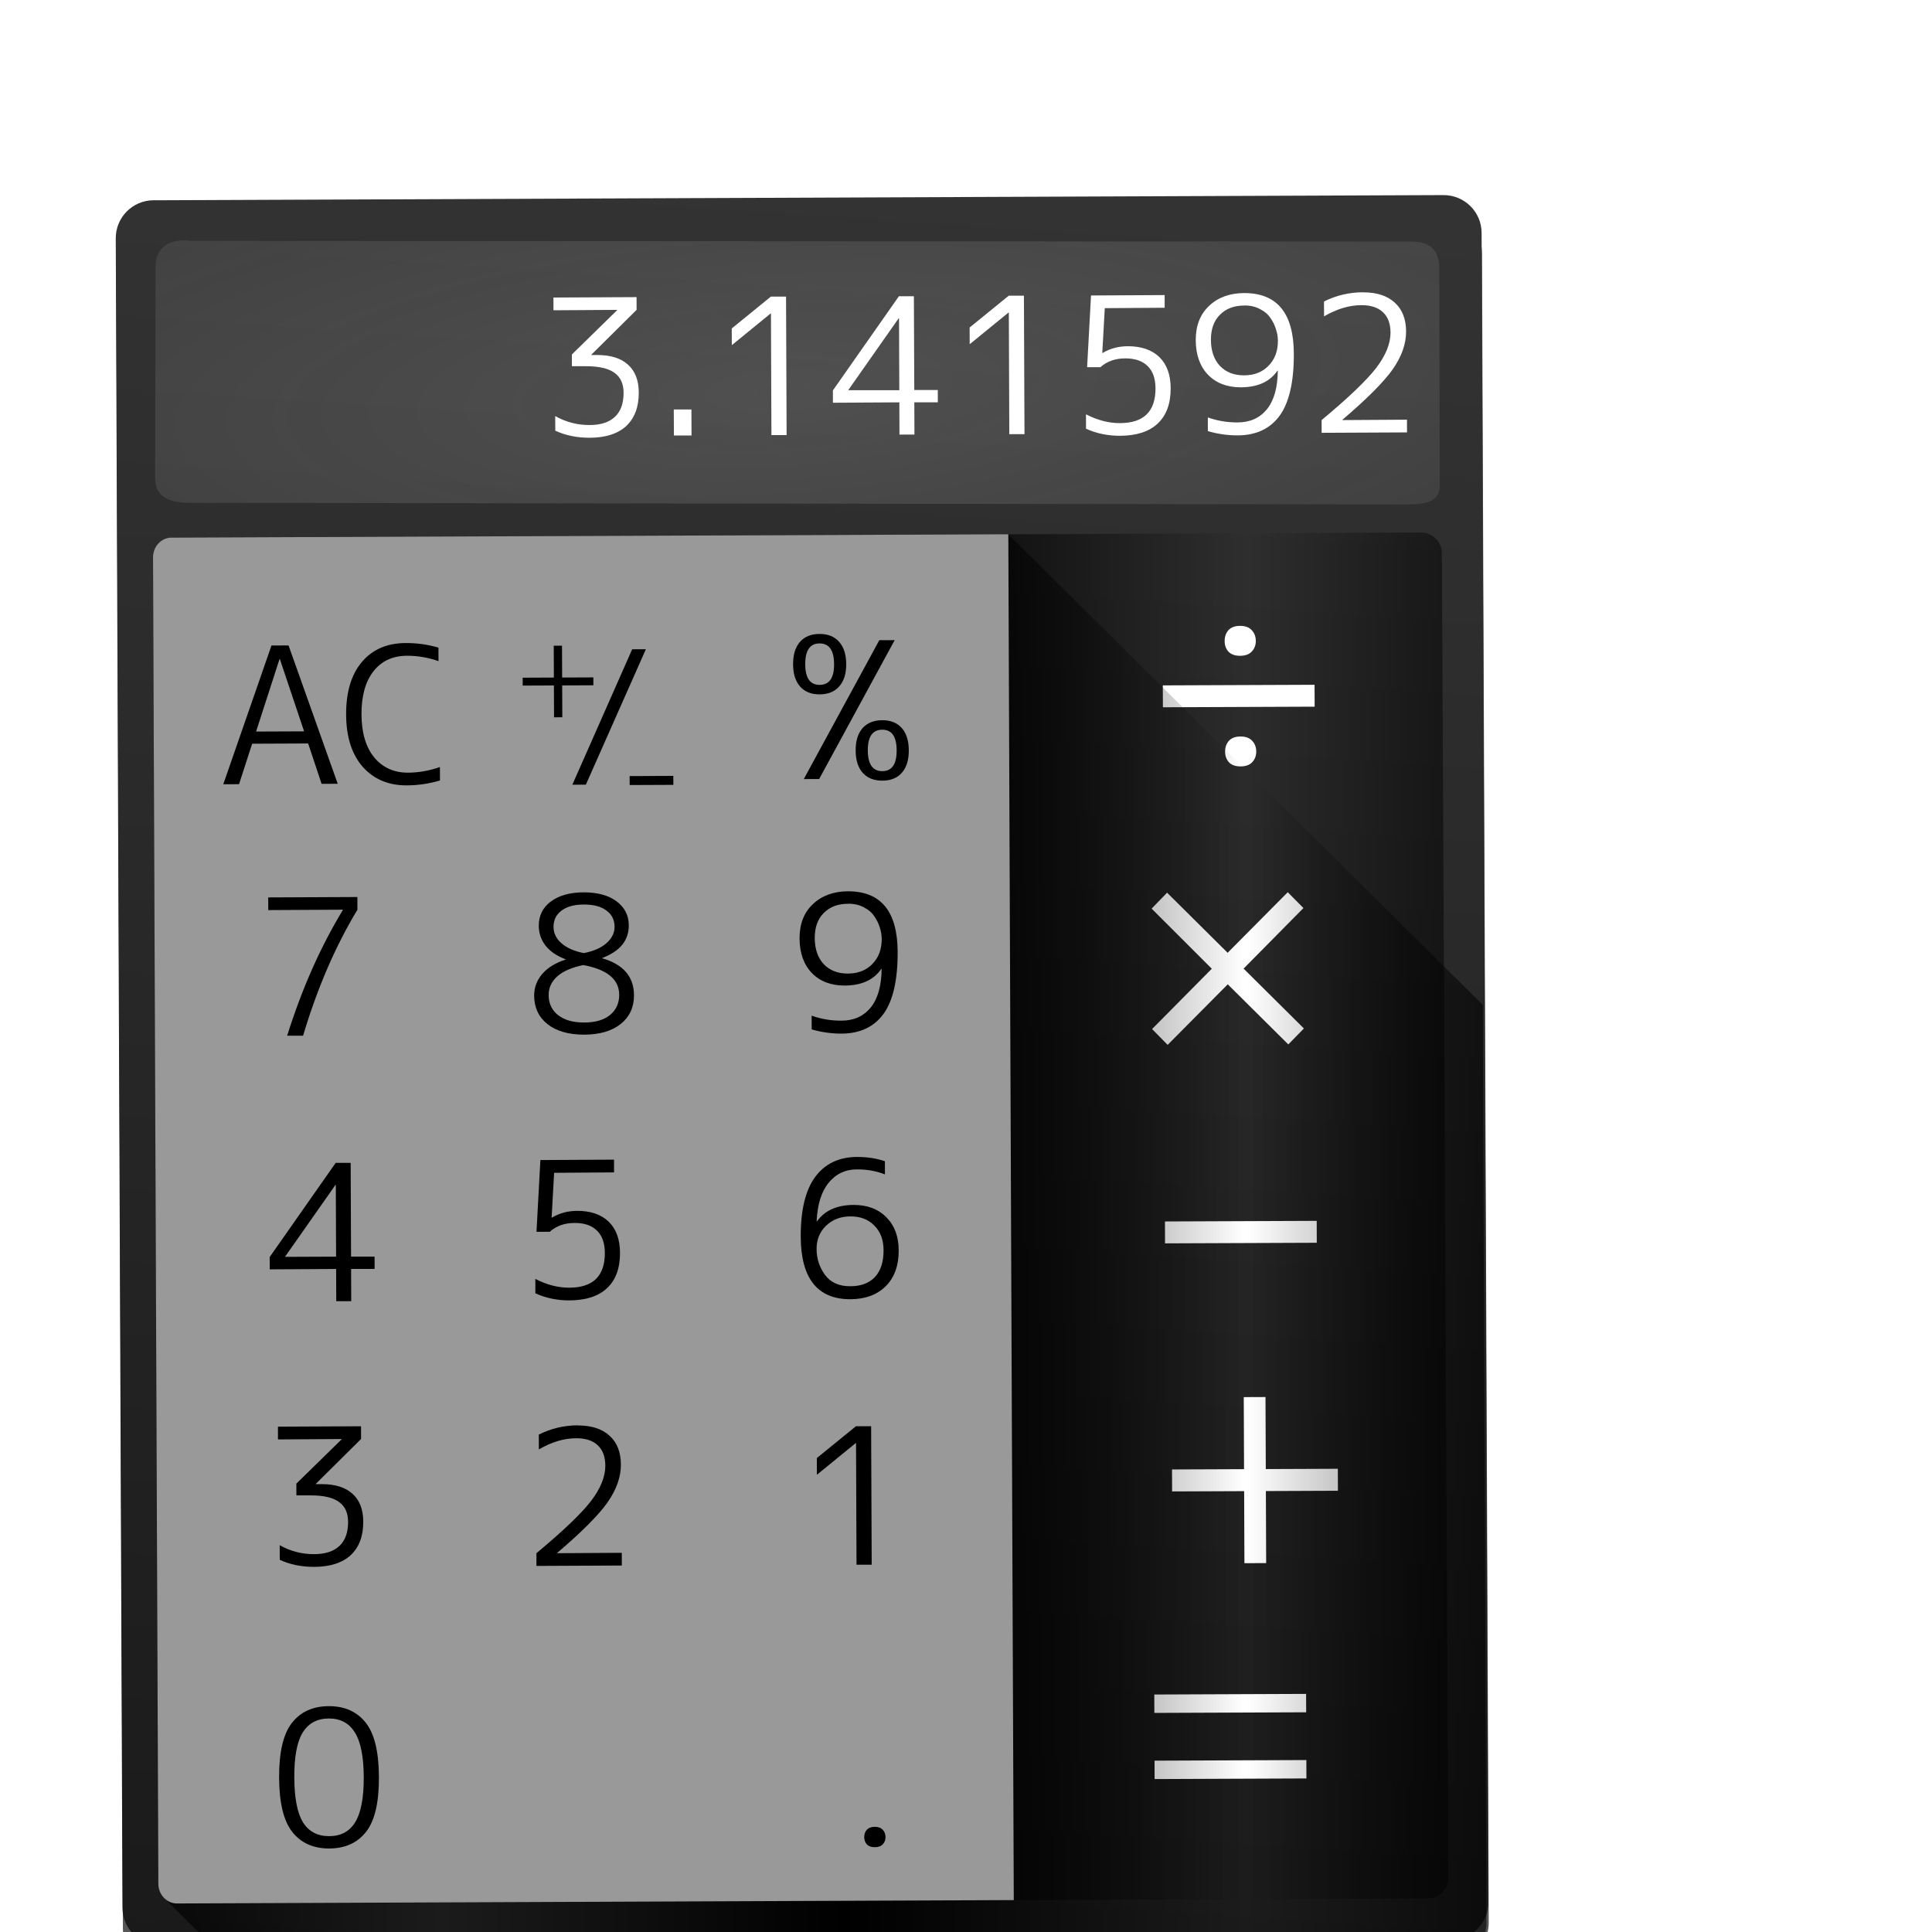 <?xml version="1.0" encoding="UTF-8" standalone="no"?>
<svg
   xmlns:dc="http://purl.org/dc/elements/1.1/"
   xmlns:cc="http://creativecommons.org/ns#"
   xmlns:rdf="http://www.w3.org/1999/02/22-rdf-syntax-ns#"
   xmlns:svg="http://www.w3.org/2000/svg"
   xmlns="http://www.w3.org/2000/svg"
   xmlns:sodipodi="http://sodipodi.sourceforge.net/DTD/sodipodi-0.dtd"
   xmlns:inkscape="http://www.inkscape.org/namespaces/inkscape"
   height="48"
   viewBox="0 0 48 48"
   width="48"
   version="1.1"
   id="svg108"
   sodipodi:docname="accessories-calculator.svg"
   inkscape:version="0.92.3 (2405546, 2018-03-11)">
  <defs
     id="defs112">
    <pattern
       inkscape:stockid="Stripes 1:1"
       id="Strips1_1"
       patternTransform="translate(0,0) scale(10,10)"
       height="1"
       width="2"
       patternUnits="userSpaceOnUse"
       inkscape:collect="always">
      <rect
         id="rect1637"
         height="2"
         width="1"
         y="-0.5"
         x="0"
         style="fill:black;stroke:none" />
    </pattern>
  </defs>
  <sodipodi:namedview
     pagecolor="#ffffff"
     bordercolor="#666666"
     borderopacity="1"
     objecttolerance="10"
     gridtolerance="10"
     guidetolerance="10"
     inkscape:pageopacity="0"
     inkscape:pageshadow="2"
     inkscape:window-width="711"
     inkscape:window-height="480"
     id="namedview110"
     showgrid="false"
     inkscape:zoom="4.9166667"
     inkscape:cx="22.097321"
     inkscape:cy="24"
     inkscape:window-x="0"
     inkscape:window-y="0"
     inkscape:window-maximized="0"
     inkscape:current-layer="svg108" />
  <linearGradient
     id="a"
     gradientTransform="matrix(1.038 -.003 .005 .943 -2.138 58.763)"
     gradientUnits="userSpaceOnUse"
     x1="30.893"
     x2="31.071"
     y1="1050.219"
     y2="1014.237">
    <stop
       offset="0"
       stop-color="#d45500"
       id="stop2" />
    <stop
       offset="1"
       stop-color="#ff7f2a"
       id="stop4" />
  </linearGradient>
  <linearGradient
     id="b"
     gradientTransform="matrix(0.924,-0.004,0.004,0.943,2.177,58.86)"
     gradientUnits="userSpaceOnUse"
     x1="14.286"
     x2="14.286"
     y1="1050.13"
     y2="1014.416">
    <stop
       offset="0"
       stop-color="#999"
       id="stop7" />
    <stop
       offset="1"
       stop-color="#999"
       id="stop9" />
  </linearGradient>
  <radialGradient
     id="c"
     cx="95.56"
     cy="1008.862"
     gradientTransform="matrix(2.095,-0.117,0.001,0.589,-177.731,428.174)"
     gradientUnits="userSpaceOnUse"
     r="16.732">
    <stop
       offset="0"
       stop-color="#f9f9f9"
       stop-opacity=".157"
       id="stop12" />
    <stop
       offset="1"
       stop-color="#f9f9f9"
       stop-opacity=".039"
       id="stop14" />
  </radialGradient>
  <linearGradient
     id="d"
     gradientTransform="matrix(1.011,0.093,-0.093,1.011,95.439,-14.182)"
     gradientUnits="userSpaceOnUse"
     x1="24.919"
     x2="23.731"
     y1="1051.343"
     y2="1006.968">
    <stop
       offset="0"
       stop-color="#1a1a1a"
       id="stop17" />
    <stop
       offset="1"
       stop-color="#333"
       id="stop19" />
  </linearGradient>
  <g
     transform="translate(-4.068,-1001.515)"
     id="g106">
    <path
       d="m 7.893,1007.002 32.049,-0.129 c 0.522,0 0.944,0.417 0.946,0.939 l 0.167,41.475 c 0.002,0.522 -0.417,0.944 -0.939,0.947 l -32.049,0.129 c -0.522,0 -0.944,-0.417 -0.946,-0.939 l -0.167,-41.475 c -0.002,-0.522 0.417,-0.944 0.939,-0.946 z"
       id="path22"
       inkscape:connector-curvature="0"
       style="fill-opacity:0.667" />
    <path
       d="m 7.883,1006.491 32.049,-0.129 c 0.522,0 0.944,0.417 0.946,0.939 l 0.167,41.475 c 0.002,0.522 -0.417,0.944 -0.939,0.946 l -32.049,0.129 c -0.522,0 -0.944,-0.417 -0.946,-0.939 l -0.167,-41.475 c -0.002,-0.522 0.417,-0.944 0.939,-0.947 z"
       id="path24"
       style="fill:url(#d)"
       inkscape:connector-curvature="0" />
    <path
       d="m 8.82,1007.5 30.318,0.016 c 0.491,-6e-4 0.673,0.252 0.688,0.621 l 0.012,5.453 c -8.21e-4,0.385 -0.337,0.458 -0.828,0.458 l -30.236,-0.04 c -0.491,-3e-4 -0.845,-0.147 -0.852,-0.601 l 0.011,-5.289 c 4.398e-4,-0.346 0.222,-0.633 0.713,-0.633 z"
       id="path26"
       style="fill:url(#c)"
       inkscape:connector-curvature="0" />
    <g
       id="g44"
       style="fill:#ffffff">
      <path
         d="m 17.819,1008.907 2.064,-0.01 0.001,0.316 -1.122,1.112 -3.3e-5,0.01 0.141,-2e-4 q 0.5,0 0.764,0.237 0.27,0.239 0.271,0.697 0.002,0.537 -0.312,0.831 -0.315,0.289 -0.908,0.291 -0.481,0 -0.854,-0.176 l -0.002,-0.363 q 0.397,0.225 0.854,0.223 0.415,0 0.631,-0.205 0.216,-0.203 0.214,-0.599 -0.001,-0.335 -0.228,-0.494 -0.222,-0.164 -0.712,-0.163 h -0.344 l -0.001,-0.292 1.122,-1.098 3.3e-5,-0.01 -1.579,0.01 -0.001,-0.316 z"
         id="path28"
         inkscape:connector-curvature="0" />
      <path
         d="m 20.811,1012.335 -0.003,-0.646 h 0.438 l 0.003,0.646 h -0.438 z"
         id="path30"
         inkscape:connector-curvature="0" />
      <path
         d="m 23.234,1012.325 -0.012,-3.021 -0.009,10e-5 -0.963,0.786 -0.002,-0.415 0.972,-0.791 h 0.377 l 0.014,3.441 h -0.377 z"
         id="path32"
         inkscape:connector-curvature="0" />
      <path
         d="m 26.411,1011.205 -0.007,-1.782 h -0.009 l -1.247,1.777 -3.3e-5,0.01 h 1.263 z m 0.372,0 h 0.584 l 0.001,0.306 h -0.584 l 0.003,0.801 h -0.372 l -0.003,-0.801 -1.65,0.01 -0.001,-0.306 1.64,-2.34 h 0.372 z"
         id="path34"
         inkscape:connector-curvature="0" />
      <path
         d="m 29.144,1012.302 -0.012,-3.021 h -0.009 l -0.963,0.786 -0.002,-0.415 0.972,-0.791 h 0.377 l 0.014,3.441 h -0.377 z"
         id="path36"
         inkscape:connector-curvature="0" />
      <path
         d="m 33.005,1009.161 -1.489,0.01 -0.062,1.113 0.009,-10e-5 q 0.277,-0.166 0.626,-0.167 0.504,0 0.783,0.27 0.279,0.272 0.281,0.772 0.002,0.575 -0.322,0.878 -0.319,0.303 -0.941,0.305 -0.452,0 -0.84,-0.175 l -0.001,-0.358 q 0.43,0.22 0.84,0.218 0.891,0 0.887,-0.866 -0.002,-0.363 -0.195,-0.551 -0.194,-0.192 -0.557,-0.191 -0.372,0 -0.617,0.219 h -0.33 l 0.097,-1.782 1.829,-0.01 0.001,0.316 z"
         id="path38"
         inkscape:connector-curvature="0" />
      <path
         d="m 34.076,1011.886 q 0.354,0.126 0.74,0.124 0.457,0 0.725,-0.323 0.267,-0.326 0.274,-0.963 h -0.009 q -0.281,0.411 -0.908,0.414 -0.514,0 -0.817,-0.312 -0.303,-0.315 -0.305,-0.861 -0.002,-0.537 0.331,-0.85 0.333,-0.317 0.875,-0.319 1.225,0 1.231,1.503 0.004,1.051 -0.352,1.543 -0.356,0.487 -1.044,0.49 -0.377,0 -0.74,-0.106 l -0.001,-0.335 z m 0.908,-2.78 q -0.382,0 -0.607,0.229 -0.225,0.222 -0.224,0.623 0.002,0.41 0.224,0.649 0.227,0.235 0.6,0.233 0.377,0 0.607,-0.238 0.235,-0.237 0.233,-0.623 -5.73e-4,-0.141 -0.048,-0.283 -0.043,-0.146 -0.138,-0.282 -0.09,-0.136 -0.26,-0.221 -0.165,-0.089 -0.387,-0.088 z"
         id="path40"
         inkscape:connector-curvature="0" />
      <path
         d="m 37.938,1008.778 q 0.504,0 0.783,0.256 0.279,0.253 0.281,0.715 0.002,0.462 -0.331,0.939 -0.333,0.473 -1.249,1.254 l -3.3e-5,0.01 1.602,-0.01 0.001,0.316 -2.121,0.01 -0.001,-0.316 q 1.001,-0.834 1.357,-1.297 0.356,-0.468 0.355,-0.878 -0.001,-0.33 -0.186,-0.503 -0.185,-0.178 -0.538,-0.177 -0.448,0 -0.927,0.277 l -0.002,-0.368 q 0.452,-0.228 0.975,-0.23 z"
         id="path42"
         inkscape:connector-curvature="0" />
    </g>
    <path
       d="m 28.939,1014.791 10.431,-0.046 c 0.287,-10e-4 0.52,0.228 0.521,0.513 l 0.161,32.909 c 0.001,0.285 -0.229,0.515 -0.516,0.516 l -10.325,0.041 z"
       id="path46"
       style="fill:url(#Strips1_1);fill-opacity:1"
       inkscape:connector-curvature="0" />
    <path
       d="m 36.73,1019.072 -3.77,0.015 -0.002,-0.544 3.77,-0.015 z m -2.236,-1.629 c -4.33e-4,-0.108 0.031,-0.198 0.093,-0.27 0.065,-0.072 0.161,-0.108 0.289,-0.109 0.128,-5e-4 0.224,0.035 0.29,0.106 0.068,0.071 0.102,0.161 0.102,0.269 4.23e-4,0.105 -0.033,0.193 -0.1,0.263 -0.065,0.07 -0.161,0.105 -0.289,0.106 -0.128,5e-4 -0.224,-0.034 -0.29,-0.103 -0.063,-0.069 -0.095,-0.157 -0.095,-0.262 z m 0.011,2.748 c -4.32e-4,-0.108 0.031,-0.197 0.093,-0.269 0.065,-0.072 0.161,-0.108 0.289,-0.109 0.128,-5e-4 0.224,0.035 0.29,0.106 0.068,0.071 0.102,0.161 0.102,0.269 4.15e-4,0.103 -0.033,0.191 -0.1,0.263 -0.065,0.07 -0.161,0.105 -0.289,0.105 -0.128,5e-4 -0.224,-0.034 -0.29,-0.103 -0.063,-0.071 -0.095,-0.159 -0.095,-0.262 z"
       id="path48"
       inkscape:connector-curvature="0"
       style="fill:#ffffff" />
    <path
       d="m 37.125,1024.197 -1.395,1.401 1.395,1.395 -0.363,0.369 -1.401,-1.401 -1.401,1.401 -0.36,-0.369 1.392,-1.395 -1.392,-1.401 0.36,-0.369 1.401,1.401 1.401,-1.401 z"
       transform="matrix(1.07,-0.004,0.004,1.07,-7.369,-71.667)"
       id="path50"
       inkscape:connector-curvature="0"
       style="fill:#ffffff" />
    <path
       d="m 31.349,1036.358 v 1.79 h 1.79 v 0.546 h -1.79 v 1.79 h -0.54 v -1.79 H 29.019 v -0.546 h 1.79 v -1.79 z"
       transform="rotate(-0.23)"
       id="path52"
       inkscape:connector-curvature="0"
       style="fill:#ffffff" />
    <path
       d="m 31.066,1105.47 v -0.428 h 3.833 v 0.428 z m 0,1.539 v -0.428 h 3.833 v 0.428 z"
       transform="matrix(0.984,-0.004,0.004,1.068,-2.243,-136.446)"
       id="path54"
       inkscape:connector-curvature="0"
       style="fill:#ffffff" />
    <path
       d="m 36.783,1032.391 -3.77,0.015 -0.002,-0.544 3.77,-0.015 z"
       id="path56"
       inkscape:connector-curvature="0"
       style="fill:#ffffff" />
    <path
       d="m 29.119,1014.788 -20.788,0.084 c -0.256,9e-4 -0.461,0.221 -0.46,0.493 l 0.132,32.952 c 5.66e-4,0.142 0.056,0.269 0.146,0.358 l 1.688,1.675 30.222,-0.122 c 0.522,0 0.942,-0.425 0.94,-0.947 l -0.003,-0.47 -0.089,-22.328 -11.788,-11.694 z"
       id="path58"
       style="fill:url(#Strips1_1);fill-opacity:1"
       inkscape:connector-curvature="0" />
    <path
       d="m 8.33,1014.872 20.789,-0.084 0.136,33.934 -20.789,0.084 c -0.256,9e-4 -0.463,-0.217 -0.464,-0.49 l -0.132,-32.951 c -0.001,-0.273 0.204,-0.493 0.46,-0.494 z"
       id="path60"
       style="fill:url(#b)"
       inkscape:connector-curvature="0" />
    <g
       transform="matrix(0.943,-0.004,0.004,0.943,1.755,59.597)"
       id="g66">
      <path
         d="m 4.011,1019.532 1.285,-3.65 h 0.45 l 1.28,3.65 h -0.425 l -0.35,-1.065 h -1.475 l -0.35,1.065 z m 0.87,-1.385 h 1.265 l -0.63,-1.905 h -0.01 z"
         id="path62"
         inkscape:connector-curvature="0" />
      <path
         d="m 8.88,1019.247 q 0.425,0 0.84,-0.145 v 0.355 q -0.43,0.125 -0.875,0.125 -0.72,0 -1.155,-0.49 -0.435,-0.495 -0.435,-1.385 0,-0.885 0.42,-1.38 0.42,-0.495 1.155,-0.495 0.455,0 0.865,0.125 v 0.355 q -0.41,-0.145 -0.83,-0.145 -0.565,0 -0.885,0.405 -0.32,0.405 -0.32,1.135 0,0.725 0.33,1.135 0.335,0.405 0.89,0.405 z"
         id="path64"
         inkscape:connector-curvature="0" />
    </g>
    <g
       transform="matrix(0.943,-0.004,0.004,0.943,1.845,59.589)"
       id="g74">
      <path
         d="m 12.855,1015.927 v 0.839 h 0.822 v 0.208 h -0.822 v 0.839 h -0.218 v -0.839 h -0.822 v -0.208 h 0.822 v -0.839 z"
         id="path68"
         inkscape:connector-curvature="0" />
      <path
         d="m 15.064,1016.03 -1.596,3.561 h -0.356 l 1.591,-3.561 z"
         id="path70"
         inkscape:connector-curvature="0" />
      <path
         d="m 14.622,1019.606 v -0.236 h 1.151 v 0.236 z"
         id="path72"
         inkscape:connector-curvature="0" />
    </g>
    <g
       transform="matrix(0.943,-0.004,0.004,0.943,1.71,59.589)"
       id="g82">
      <path
         d="m 21.425,1018.177 c -0.255,0 -0.382,0.181 -0.382,0.544 0,0.366 0.127,0.548 0.382,0.548 0.252,0 0.378,-0.183 0.378,-0.548 0,-0.363 -0.126,-0.544 -0.378,-0.544 z m 0.515,1.134 c -0.122,0.139 -0.294,0.208 -0.515,0.208 -0.222,0 -0.395,-0.069 -0.519,-0.208 -0.122,-0.139 -0.183,-0.335 -0.183,-0.59 0,-0.252 0.061,-0.447 0.183,-0.586 0.125,-0.138 0.298,-0.208 0.519,-0.208 0.222,0 0.393,0.069 0.515,0.208 0.122,0.139 0.183,0.334 0.183,0.586 0,0.255 -0.061,0.451 -0.183,0.59 z"
         id="path76"
         inkscape:connector-curvature="0" />
      <path
         d="m 19.782,1015.897 c -0.252,0 -0.378,0.183 -0.378,0.548 0,0.363 0.126,0.544 0.378,0.544 0.255,0 0.382,-0.181 0.382,-0.544 0,-0.365 -0.127,-0.548 -0.382,-0.548 z m 0.515,1.134 c -0.122,0.139 -0.294,0.208 -0.515,0.208 -0.222,0 -0.393,-0.069 -0.515,-0.208 -0.122,-0.139 -0.183,-0.334 -0.183,-0.586 0,-0.255 0.061,-0.451 0.183,-0.59 0.122,-0.139 0.294,-0.208 0.515,-0.208 0.222,0 0.393,0.069 0.515,0.208 0.125,0.139 0.187,0.335 0.187,0.59 0,0.252 -0.062,0.447 -0.187,0.586 z"
         id="path78"
         inkscape:connector-curvature="0" />
      <path
         d="m 21.358,1015.819 h 0.405 l -2.005,3.65 h -0.405 z"
         id="path80"
         inkscape:connector-curvature="0" />
    </g>
    <path
       d="m 10.732,1023.811 2.215,-0.01 0.001,0.316 q -0.824,1.365 -1.35,3.13 h -0.396 q 0.549,-1.746 1.383,-3.121 l -3.8e-5,-0.01 -1.852,0.01 z"
       id="path84"
       inkscape:connector-curvature="0" />
    <path
       d="m 17.751,1023.915 q 0.301,-0.228 0.819,-0.23 0.518,0 0.816,0.223 0.303,0.225 0.304,0.597 0.002,0.561 -0.657,0.809 l 3.8e-5,0.01 q 0.783,0.228 0.786,0.916 0.002,0.448 -0.327,0.713 -0.329,0.265 -0.909,0.268 -0.58,0 -0.911,-0.26 -0.331,-0.263 -0.333,-0.71 -0.001,-0.302 0.201,-0.538 0.202,-0.236 0.578,-0.356 l -3.8e-5,-0.01 q -0.316,-0.117 -0.492,-0.333 -0.171,-0.216 -0.172,-0.499 -0.002,-0.372 0.295,-0.6 z m 0.825,1.279 q 0.363,-0.072 0.56,-0.247 0.202,-0.18 0.201,-0.406 -0.001,-0.259 -0.204,-0.405 -0.199,-0.15 -0.561,-0.148 -0.358,0 -0.556,0.153 -0.197,0.147 -0.196,0.406 9.29e-4,0.231 0.2,0.405 0.199,0.174 0.557,0.243 z m -0.013,0.297 q -0.429,0.087 -0.649,0.281 -0.216,0.194 -0.215,0.463 0.001,0.32 0.238,0.503 0.236,0.183 0.646,0.181 0.41,0 0.64,-0.186 0.23,-0.189 0.229,-0.505 -0.002,-0.57 -0.889,-0.736 z"
       id="path86"
       inkscape:connector-curvature="0" />
    <path
       d="m 24.233,1026.749 q 0.354,0.126 0.74,0.124 0.457,0 0.725,-0.323 0.267,-0.326 0.274,-0.963 h -0.009 q -0.281,0.411 -0.908,0.414 -0.514,0 -0.817,-0.312 -0.303,-0.315 -0.305,-0.861 -0.002,-0.537 0.331,-0.85 0.333,-0.317 0.875,-0.319 1.225,0 1.231,1.503 0.004,1.051 -0.352,1.543 -0.356,0.487 -1.044,0.49 -0.377,0 -0.74,-0.105 l -0.001,-0.335 z m 0.908,-2.78 q -0.382,0 -0.607,0.229 -0.225,0.222 -0.224,0.623 0.002,0.41 0.224,0.649 0.227,0.235 0.6,0.233 0.377,0 0.607,-0.238 0.235,-0.237 0.233,-0.623 -5.68e-4,-0.141 -0.048,-0.283 -0.043,-0.146 -0.138,-0.282 -0.09,-0.136 -0.26,-0.221 -0.165,-0.089 -0.387,-0.088 z"
       id="path88"
       inkscape:connector-curvature="0" />
    <path
       d="m 12.418,1032.736 -0.007,-1.782 -0.009,10e-5 -1.247,1.777 3.8e-5,0.01 z m 0.372,0 h 0.584 l 0.001,0.306 H 12.791 l 0.003,0.801 h -0.372 l -0.003,-0.801 -1.65,0.01 -0.001,-0.306 1.64,-2.34 h 0.372 z"
       id="path90"
       inkscape:connector-curvature="0" />
    <path
       d="m 19.324,1030.643 -1.489,0.01 -0.062,1.113 h 0.009 q 0.277,-0.166 0.626,-0.168 0.504,0 0.783,0.27 0.279,0.272 0.281,0.772 0.002,0.575 -0.322,0.878 -0.319,0.303 -0.941,0.305 -0.452,0 -0.84,-0.176 l -0.001,-0.358 q 0.43,0.22 0.84,0.218 0.891,0 0.887,-0.866 -0.002,-0.363 -0.195,-0.551 -0.194,-0.193 -0.557,-0.191 -0.372,0 -0.617,0.219 H 17.397 l 0.097,-1.782 1.829,-0.01 z"
       id="path92"
       inkscape:connector-curvature="0" />
    <path
       d="m 26.053,1030.357 0.001,0.335 q -0.326,-0.126 -0.693,-0.124 -0.434,0 -0.706,0.333 -0.267,0.326 -0.298,0.949 l 0.009,0.01 q 0.286,-0.406 0.913,-0.409 0.509,0 0.812,0.308 0.303,0.305 0.305,0.819 0.002,0.57 -0.322,0.892 -0.324,0.322 -0.88,0.324 -1.225,0 -1.232,-1.55 -0.004,-0.994 0.357,-1.486 0.366,-0.496 1.04,-0.499 0.382,0 0.693,0.106 z m -0.859,3.114 q 0.396,0 0.612,-0.229 0.216,-0.232 0.214,-0.67 -0.002,-0.382 -0.229,-0.607 -0.222,-0.23 -0.59,-0.229 -0.372,0 -0.612,0.234 -0.235,0.227 -0.233,0.581 0.001,0.353 0.21,0.64 0.209,0.282 0.628,0.28 z"
       id="path94"
       inkscape:connector-curvature="0" />
    <path
       d="m 10.974,1036.96 2.064,-0.01 0.001,0.316 -1.122,1.112 3.8e-5,0.01 0.141,-6e-4 q 0.5,0 0.764,0.237 0.27,0.239 0.271,0.697 0.002,0.537 -0.312,0.831 -0.315,0.289 -0.908,0.291 -0.481,0 -0.854,-0.176 l -0.002,-0.363 q 0.397,0.225 0.854,0.223 0.415,0 0.631,-0.205 0.216,-0.203 0.214,-0.599 -0.001,-0.335 -0.228,-0.494 -0.222,-0.164 -0.712,-0.162 h -0.344 l -0.001,-0.292 1.122,-1.098 -3.8e-5,-0.01 -1.579,0.01 z"
       id="path96"
       inkscape:connector-curvature="0" />
    <path
       d="m 18.43,1036.93 q 0.504,0 0.783,0.256 0.279,0.253 0.281,0.715 0.002,0.462 -0.331,0.939 -0.333,0.473 -1.249,1.254 l 3.8e-5,0.01 1.602,-0.01 0.001,0.316 -2.121,0.01 -0.001,-0.316 q 1.001,-0.834 1.357,-1.297 0.356,-0.468 0.355,-0.878 -0.001,-0.33 -0.186,-0.504 -0.185,-0.178 -0.538,-0.177 -0.448,0 -0.927,0.277 l -0.002,-0.368 q 0.452,-0.228 0.975,-0.23 z"
       id="path98"
       inkscape:connector-curvature="0" />
    <path
       d="m 25.348,1040.39 -0.012,-3.021 -0.009,10e-5 -0.963,0.786 -0.002,-0.415 0.972,-0.791 h 0.377 l 0.014,3.441 z"
       id="path100"
       inkscape:connector-curvature="0" />
    <path
       d="m 10.303,1045.047 q 0.345,-0.435 0.97,-0.435 0.625,0 0.97,0.435 0.345,0.435 0.345,1.44 0,1.005 -0.345,1.44 -0.345,0.435 -0.97,0.435 -0.625,0 -0.97,-0.435 -0.345,-0.435 -0.345,-1.44 0,-1.005 0.345,-1.44 z m 0.28,2.625 q 0.23,0.365 0.69,0.365 0.46,0 0.685,-0.365 0.23,-0.37 0.23,-1.185 0,-0.815 -0.23,-1.18 -0.225,-0.37 -0.685,-0.37 -0.46,0 -0.69,0.37 -0.225,0.365 -0.225,1.18 0,0.815 0.225,1.185 z"
       transform="matrix(0.943,-0.004,0.004,0.943,-2.574,58.88)"
       id="path102"
       inkscape:connector-curvature="0" />
    <path
       d="m 25.367,1048.125 q 0,-0.117 0.068,-0.195 0.071,-0.078 0.21,-0.078 0.139,0 0.21,0.078 0.073,0.078 0.073,0.195 0,0.112 -0.073,0.188 -0.071,0.076 -0.21,0.076 -0.139,0 -0.21,-0.076 -0.068,-0.076 -0.068,-0.188 z"
       transform="matrix(0.943,-0.004,0.004,0.943,-2.574,58.88)"
       id="path104"
       inkscape:connector-curvature="0" />
  </g>
</svg>
